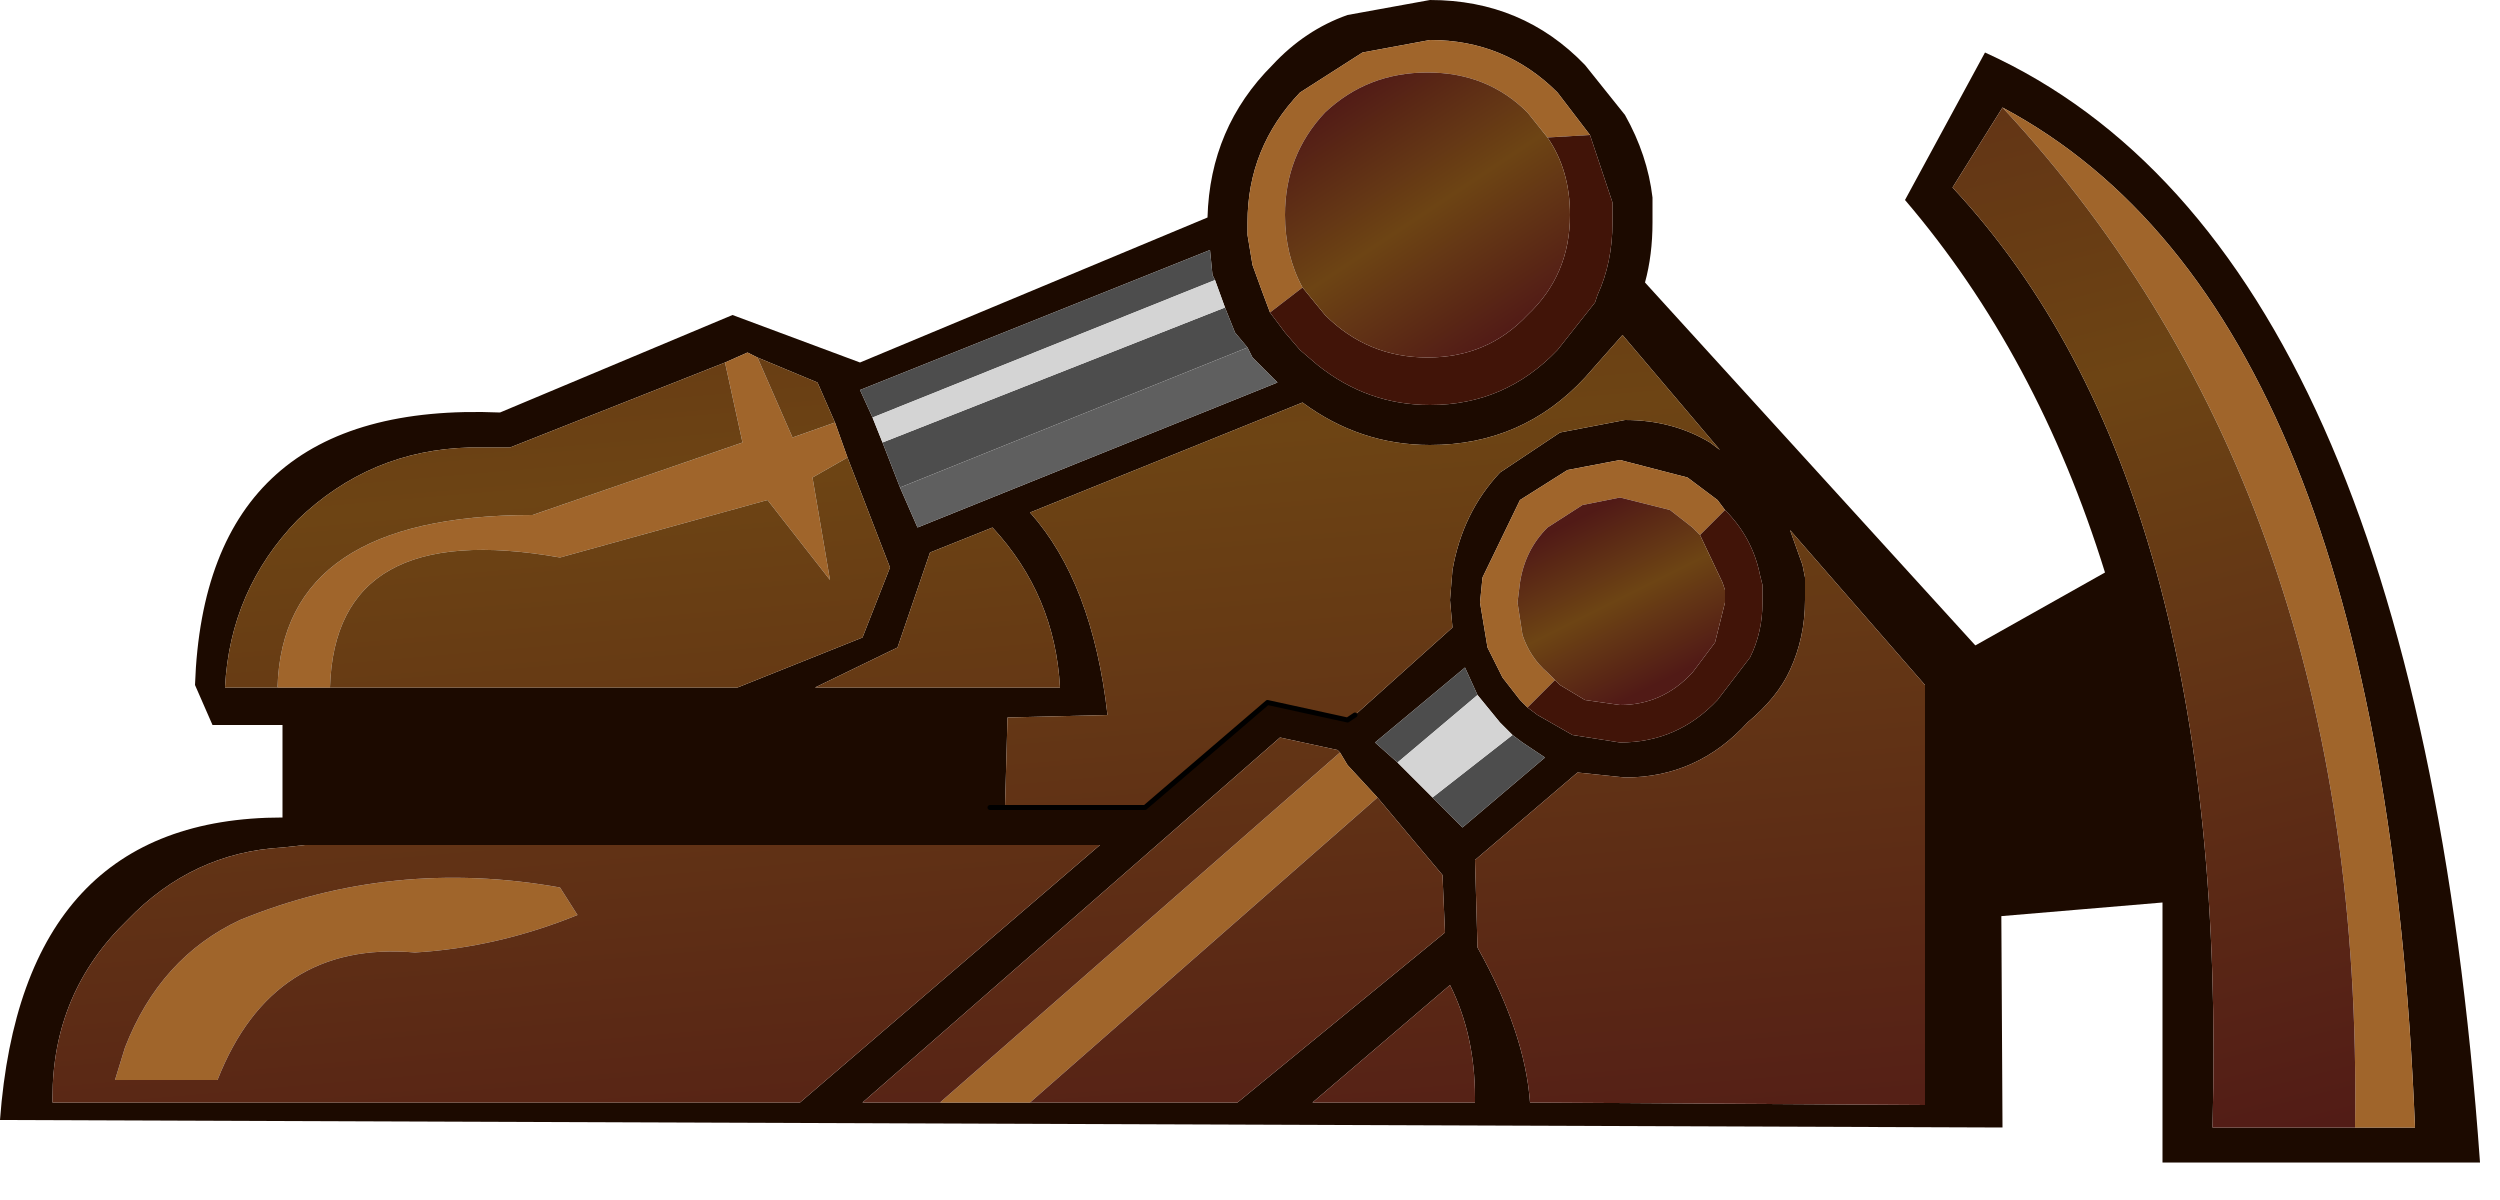 <?xml version="1.0" encoding="utf-8"?>
<svg version="1.1" id="Layer_1"
xmlns="http://www.w3.org/2000/svg"
xmlns:xlink="http://www.w3.org/1999/xlink"
width="50px" height="24px"
xml:space="preserve">
<g id="1200" transform="matrix(1, 0, 0, 1, 39.8, 22.5)">
<path style="fill:#1C0A00;fill-opacity:1" d="M-24.85,-15.45L-25.3 -15.25L-29.6 -13.55L-30.4 -13.55Q-32.4 -13.5 -33.85 -12.1Q-35.2 -10.7 -35.3 -8.75L-34.25 -8.75L-33.2 -8.75L-25.05 -8.75L-22.55 -9.75L-22 -11.15L-22.85 -13.35L-23.1 -14.05L-23.45 -14.85L-24.65 -15.35L-24.85 -15.45M-21.45,-11.95L-14.25 -14.85L-14.35 -14.95L-14.75 -15.35L-14.85 -15.55L-15.1 -15.85L-15.3 -16.35L-15.5 -16.9L-15.55 -17L-15.6 -17.5L-22.6 -14.7L-22.35 -14.15L-22.15 -13.65L-21.8 -12.75L-21.45 -11.95M-22.6,-15.25L-15.65 -18.15Q-15.6 -19.95 -14.35 -21.2Q-13.7 -21.9 -12.85 -22.2L-11.2 -22.5Q-9.35 -22.5 -8.1 -21.2L-7.3 -20.2Q-6.85 -19.4 -6.75 -18.55L-6.75 -18.05Q-6.75 -17.4 -6.9 -16.85L0.2 -9.05L0.25 0.05L-39.8 -0.1Q-39.35 -6.15 -34.15 -6.15L-34.15 -8L-35.55 -8L-35.9 -8.8Q-35.7 -14.5 -29.8 -14.25L-25.15 -16.2L-22.6 -15.25M-38.75,-0.55L-38.75 -0.45L-23.8 -0.45L-17.8 -5.6L-33.7 -5.6L-34.15 -5.55Q-35.95 -5.45 -37.25 -4.1Q-38.75 -2.65 -38.75 -0.55M-19.2,-0.45L-15.05 -0.45L-10.9 -3.85L-10.95 -5L-12.25 -6.55L-12.85 -7.2L-13 -7.45L-13.05 -7.5L-14.2 -7.75L-22.55 -0.45L-21 -0.45L-19.2 -0.45M-23.5,-8.75L-18.6 -8.75Q-18.7 -10.6 -19.95 -11.95L-21.2 -11.45L-21.85 -9.55L-23.5 -8.75M-8,-19.8L-8.65 -20.65Q-9.7 -21.7 -11.2 -21.7L-12.55 -21.45L-13.8 -20.65Q-14.85 -19.55 -14.85 -18.05L-14.85 -17.8L-14.75 -17.2L-14.55 -16.65L-14.4 -16.25L-14.1 -15.85L-13.8 -15.5L-13.45 -15.2Q-12.45 -14.4 -11.2 -14.4Q-9.7 -14.4 -8.65 -15.5L-7.9 -16.45L-7.85 -16.6Q-7.55 -17.25 -7.55 -18.05L-7.55 -18.45L-8 -19.8M-12.7,-8.2L-10.75 -9.95L-10.8 -10.5L-10.75 -11.1Q-10.55 -12.25 -9.8 -13.05L-8.6 -13.85L-7.3 -14.1Q-6.35 -14.1 -5.6 -13.65L-5.4 -13.5L-7.35 -15.8L-8.1 -14.95Q-9.35 -13.6 -11.2 -13.6Q-12.6 -13.6 -13.75 -14.45L-19.2 -12.25Q-17.95 -10.85 -17.65 -8.2L-19.65 -8.15L-19.7 -6.35L-16.9 -6.35L-14.45 -8.45L-12.85 -8.1L-12.7 -8.2M-9.05,-8.2L-8.35 -7.8L-7.4 -7.65Q-6.25 -7.65 -5.45 -8.5L-4.8 -9.35Q-4.55 -9.85 -4.55 -10.45L-4.55 -10.8L-4.6 -11Q-4.75 -11.75 -5.3 -12.3L-5.45 -12.5L-6.05 -12.95L-7.4 -13.3L-8.45 -13.1L-9.4 -12.5L-10.15 -10.95L-10.2 -10.45L-10.05 -9.55L-9.75 -8.95L-9.4 -8.5L-9.25 -8.35L-9.05 -8.2M-11.15,-6.55L-10.55 -5.95L-8.9 -7.35L-9.35 -7.65L-9.55 -7.8L-9.8 -8.05L-10.25 -8.6L-10.5 -9.15L-12.3 -7.65L-11.85 -7.25L-11.15 -6.55M-10.25,-3.55Q-9.3 -1.85 -9.2 -0.45L-1.3 -0.4L-1.3 -8.8L-4 -11.9L-3.75 -11.2L-3.7 -10.95L-3.7 -10.5Q-3.7 -9.75 -4 -9.1Q-4.25 -8.55 -4.85 -8.05Q-5.85 -6.95 -7.3 -6.95L-8.25 -7.05L-10.3 -5.3L-10.25 -3.55M-13.55,-0.45L-10.3 -0.45L-10.3 -0.55Q-10.3 -1.8 -10.8 -2.8L-13.55 -0.45" />
<path style="fill:#4D4D4D;fill-opacity:1" d="M-15.3,-16.35L-15.1 -15.85L-14.85 -15.55L-21.8 -12.75L-22.15 -13.65L-15.3 -16.35M-22.35,-14.15L-22.6 -14.7L-15.6 -17.5L-15.55 -17L-15.5 -16.9L-22.35 -14.15M-11.85,-7.25L-12.3 -7.65L-10.5 -9.15L-10.25 -8.6L-11.85 -7.25M-9.55,-7.8L-9.35 -7.65L-8.9 -7.35L-10.55 -5.95L-11.15 -6.55L-9.55 -7.8" />
<path style="fill:#D4D4D4;fill-opacity:1" d="M-15.5,-16.9L-15.3 -16.35L-22.15 -13.65L-22.35 -14.15L-15.5 -16.9M-11.15,-6.55L-11.85 -7.25L-10.25 -8.6L-9.8 -8.05L-9.55 -7.8L-11.15 -6.55" />
<path style="fill:#5F5F5F;fill-opacity:1" d="M-14.85,-15.55L-14.75 -15.35L-14.35 -14.95L-14.25 -14.85L-21.45 -11.95L-21.8 -12.75L-14.85 -15.55" />
<path style="fill:#9F6329;fill-opacity:0.988" d="M-25.3,-15.25L-24.85 -15.45L-24.65 -15.35L-23.95 -13.75L-23.1 -14.05L-22.85 -13.35L-23.55 -12.95L-23.2 -10.9L-24.45 -12.5L-28.6 -11.35Q-33.1 -12.15 -33.2 -8.75L-34.25 -8.75Q-34.15 -12.2 -29.15 -12.2L-24.95 -13.65L-25.3 -15.25M-37.3,-1.55Q-36.6 -3.35 -35 -4.1Q-31.95 -5.35 -28.6 -4.75L-28.25 -4.2Q-29.85 -3.55 -31.5 -3.45Q-34.35 -3.7 -35.45 -0.9L-37.5 -0.9L-37.3 -1.55M-19.2,-0.45L-21 -0.45L-13 -7.45L-12.85 -7.2L-12.25 -6.55L-19.2 -0.45M-14.4,-16.25L-14.55 -16.65L-14.75 -17.2L-14.85 -17.8L-14.85 -18.05Q-14.85 -19.55 -13.8 -20.65L-12.55 -21.45L-11.2 -21.7Q-9.7 -21.7 -8.65 -20.65L-8 -19.8L-8.85 -19.75L-9.25 -20.25Q-10.05 -21.05 -11.25 -21.05Q-12.45 -21.05 -13.3 -20.25Q-14.1 -19.4 -14.1 -18.2Q-14.1 -17.4 -13.75 -16.75L-14.4 -16.25M-5.8,-11.8L-5.95 -11.95L-6.4 -12.3L-7.4 -12.55L-8.15 -12.4L-8.85 -11.95Q-9.3 -11.5 -9.4 -10.85L-9.45 -10.45L-9.35 -9.8Q-9.2 -9.35 -8.85 -9.05L-8.7 -8.9L-9.25 -8.35L-9.4 -8.5L-9.75 -8.95L-10.05 -9.55L-10.2 -10.45L-10.15 -10.95L-9.4 -12.5L-8.45 -13.1L-7.4 -13.3L-6.05 -12.95L-5.45 -12.5L-5.3 -12.3L-5.8 -11.8" />
<path style="fill:#3F1206;fill-opacity:0.988" d="M-7.55,-18.45L-7.55 -18.05Q-7.55 -17.25 -7.85 -16.6L-7.9 -16.45L-8.65 -15.5Q-9.7 -14.4 -11.2 -14.4Q-12.45 -14.4 -13.45 -15.2L-13.8 -15.5L-14.1 -15.85L-14.4 -16.25L-13.75 -16.75L-13.3 -16.2Q-12.45 -15.35 -11.25 -15.35Q-10.05 -15.35 -9.25 -16.2Q-8.4 -17 -8.4 -18.2Q-8.4 -19.1 -8.85 -19.75L-8 -19.8L-7.55 -18.45M-8.6,-8.8L-8.1 -8.5L-7.4 -8.4Q-6.55 -8.4 -5.95 -9.05L-5.5 -9.65L-5.3 -10.45L-5.3 -10.7L-5.35 -10.85L-5.8 -11.8L-5.3 -12.3Q-4.75 -11.75 -4.6 -11L-4.55 -10.8L-4.55 -10.45Q-4.55 -9.85 -4.8 -9.35L-5.45 -8.5Q-6.25 -7.65 -7.4 -7.65L-8.35 -7.8L-9.05 -8.2L-9.25 -8.35L-8.7 -8.9L-8.6 -8.8" />
<linearGradient
id="LinearGradID_418" gradientUnits="userSpaceOnUse" gradientTransform="matrix(-0.002, -0.02, 0.023, -0.002, -22.2, -12.95)" spreadMethod ="pad" x1="-819.2" y1="0" x2="819.2" y2="0" >
<stop  offset="0" style="stop-color:#511A16;stop-opacity:1" />
<stop  offset="0.506" style="stop-color:#6D4414;stop-opacity:1" />
<stop  offset="1" style="stop-color:#511A16;stop-opacity:1" />
</linearGradient>
<path style="fill:url(#LinearGradID_418) " d="M-23.95,-13.75L-24.65 -15.35L-23.45 -14.85L-23.1 -14.05L-23.95 -13.75M-28.6,-11.35L-24.45 -12.5L-23.2 -10.9L-23.55 -12.95L-22.85 -13.35L-22 -11.15L-22.55 -9.75L-25.05 -8.75L-33.2 -8.75Q-33.1 -12.15 -28.6 -11.35M-24.95,-13.65L-29.15 -12.2Q-34.15 -12.2 -34.25 -8.75L-35.3 -8.75Q-35.2 -10.7 -33.85 -12.1Q-32.4 -13.5 -30.4 -13.55L-29.6 -13.55L-25.3 -15.25L-24.95 -13.65M-37.25,-4.1Q-35.95 -5.45 -34.15 -5.55L-33.7 -5.6L-17.8 -5.6L-23.8 -0.45L-38.75 -0.45L-38.75 -0.55Q-38.75 -2.65 -37.25 -4.1M-37.5,-0.9L-35.45 -0.9Q-34.35 -3.7 -31.5 -3.45Q-29.85 -3.55 -28.25 -4.2L-28.6 -4.75Q-31.95 -5.35 -35 -4.1Q-36.6 -3.35 -37.3 -1.55L-37.5 -0.9M-21,-0.45L-22.55 -0.45L-14.2 -7.75L-13.05 -7.5L-13 -7.45L-21 -0.45M-12.25,-6.55L-10.95 -5L-10.9 -3.85L-15.05 -0.45L-19.2 -0.45L-12.25 -6.55M-21.85,-9.55L-21.2 -11.45L-19.95 -11.95Q-18.7 -10.6 -18.6 -8.75L-23.5 -8.75L-21.85 -9.55M-12.85,-8.1L-14.45 -8.45L-16.9 -6.35L-19.7 -6.35L-19.65 -8.15L-17.65 -8.2Q-17.95 -10.85 -19.2 -12.25L-13.75 -14.45Q-12.6 -13.6 -11.2 -13.6Q-9.35 -13.6 -8.1 -14.95L-7.35 -15.8L-5.4 -13.5L-5.6 -13.65Q-6.35 -14.1 -7.3 -14.1L-8.6 -13.85L-9.8 -13.05Q-10.55 -12.25 -10.75 -11.1L-10.8 -10.5L-10.75 -9.95L-12.7 -8.2L-12.85 -8.1M-10.3,-5.3L-8.25 -7.05L-7.3 -6.95Q-5.85 -6.95 -4.85 -8.05Q-4.25 -8.55 -4 -9.1Q-3.7 -9.75 -3.7 -10.5L-3.7 -10.95L-3.75 -11.2L-4 -11.9L-1.3 -8.8L-1.3 -0.4L-9.2 -0.45Q-9.3 -1.85 -10.25 -3.55L-10.3 -5.3M-10.8,-2.8Q-10.3 -1.8 -10.3 -0.55L-10.3 -0.45L-13.55 -0.45L-10.8 -2.8" />
<linearGradient
id="LinearGradID_419" gradientUnits="userSpaceOnUse" gradientTransform="matrix(-0.002, -0.003, 0.003, -0.002, -11.3, -18.2)" spreadMethod ="pad" x1="-819.2" y1="0" x2="819.2" y2="0" >
<stop  offset="0" style="stop-color:#511A16;stop-opacity:1" />
<stop  offset="0.506" style="stop-color:#6D4414;stop-opacity:1" />
<stop  offset="1" style="stop-color:#511A16;stop-opacity:1" />
</linearGradient>
<path style="fill:url(#LinearGradID_419) " d="M-8.4,-18.2Q-8.4 -17 -9.25 -16.2Q-10.05 -15.35 -11.25 -15.35Q-12.45 -15.35 -13.3 -16.2L-13.75 -16.75Q-14.1 -17.4 -14.1 -18.2Q-14.1 -19.4 -13.3 -20.25Q-12.45 -21.05 -11.25 -21.05Q-10.05 -21.05 -9.25 -20.25L-8.85 -19.75Q-8.4 -19.1 -8.4 -18.2" />
<linearGradient
id="LinearGradID_420" gradientUnits="userSpaceOnUse" gradientTransform="matrix(-0.001, -0.002, 0.002, -0.001, -7.4, -10.5)" spreadMethod ="pad" x1="-819.2" y1="0" x2="819.2" y2="0" >
<stop  offset="0" style="stop-color:#511A16;stop-opacity:1" />
<stop  offset="0.506" style="stop-color:#6D4414;stop-opacity:1" />
<stop  offset="1" style="stop-color:#511A16;stop-opacity:1" />
</linearGradient>
<path style="fill:url(#LinearGradID_420) " d="M-8.7,-8.9L-8.85 -9.05Q-9.2 -9.35 -9.35 -9.8L-9.45 -10.45L-9.4 -10.85Q-9.3 -11.5 -8.85 -11.95L-8.15 -12.4L-7.4 -12.55L-6.4 -12.3L-5.95 -11.95L-5.8 -11.8L-5.35 -10.85L-5.3 -10.7L-5.3 -10.45L-5.5 -9.65L-5.95 -9.05Q-6.55 -8.4 -7.4 -8.4L-8.1 -8.5L-8.6 -8.8L-8.7 -8.9" />
<path style="fill:none;stroke-width:0.1;stroke-linecap:round;stroke-linejoin:round;stroke-miterlimit:3;stroke:#000000;stroke-opacity:1" d="M-19.7,-6.35L-16.9 -6.35L-14.45 -8.45L-12.85 -8.1L-12.7 -8.2M-19.7,-6.35L-20 -6.35" />
<path style="fill:#1C0A00;fill-opacity:1" d="M-0.9,-9.25L2.3 -11.05Q0.95 -15.4 -1.7 -18.5L-0.1 -21.45Q8.5 -17.55 9.8 0.75L3.45 0.75L3.45 -4.45L-0.1 -4.15L-0.9 -9.25M8.5,0.05Q7.85 -16.3 0.25 -20.35L-0.75 -18.75Q4.8 -12.8 4.45 0.05L7.3 0.05L8.5 0.05" />
<path style="fill:#9F6329;fill-opacity:0.988" d="M0.25,-20.35Q7.85 -16.3 8.5 0.05L7.3 0.05Q7.5 -12.55 0.25 -20.35" />
<linearGradient
id="LinearGradID_421" gradientUnits="userSpaceOnUse" gradientTransform="matrix(-0.005, -0.019, 0.023, -0.006, -19.9, -8.95)" spreadMethod ="pad" x1="-819.2" y1="0" x2="819.2" y2="0" >
<stop  offset="0" style="stop-color:#511A16;stop-opacity:1" />
<stop  offset="0.506" style="stop-color:#6D4414;stop-opacity:1" />
<stop  offset="1" style="stop-color:#511A16;stop-opacity:1" />
</linearGradient>
<path style="fill:url(#LinearGradID_421) " d="M7.3,0.05L4.45 0.05Q4.8 -12.8 -0.75 -18.75L0.25 -20.35Q7.5 -12.55 7.3 0.05" />
</g>
</svg>
